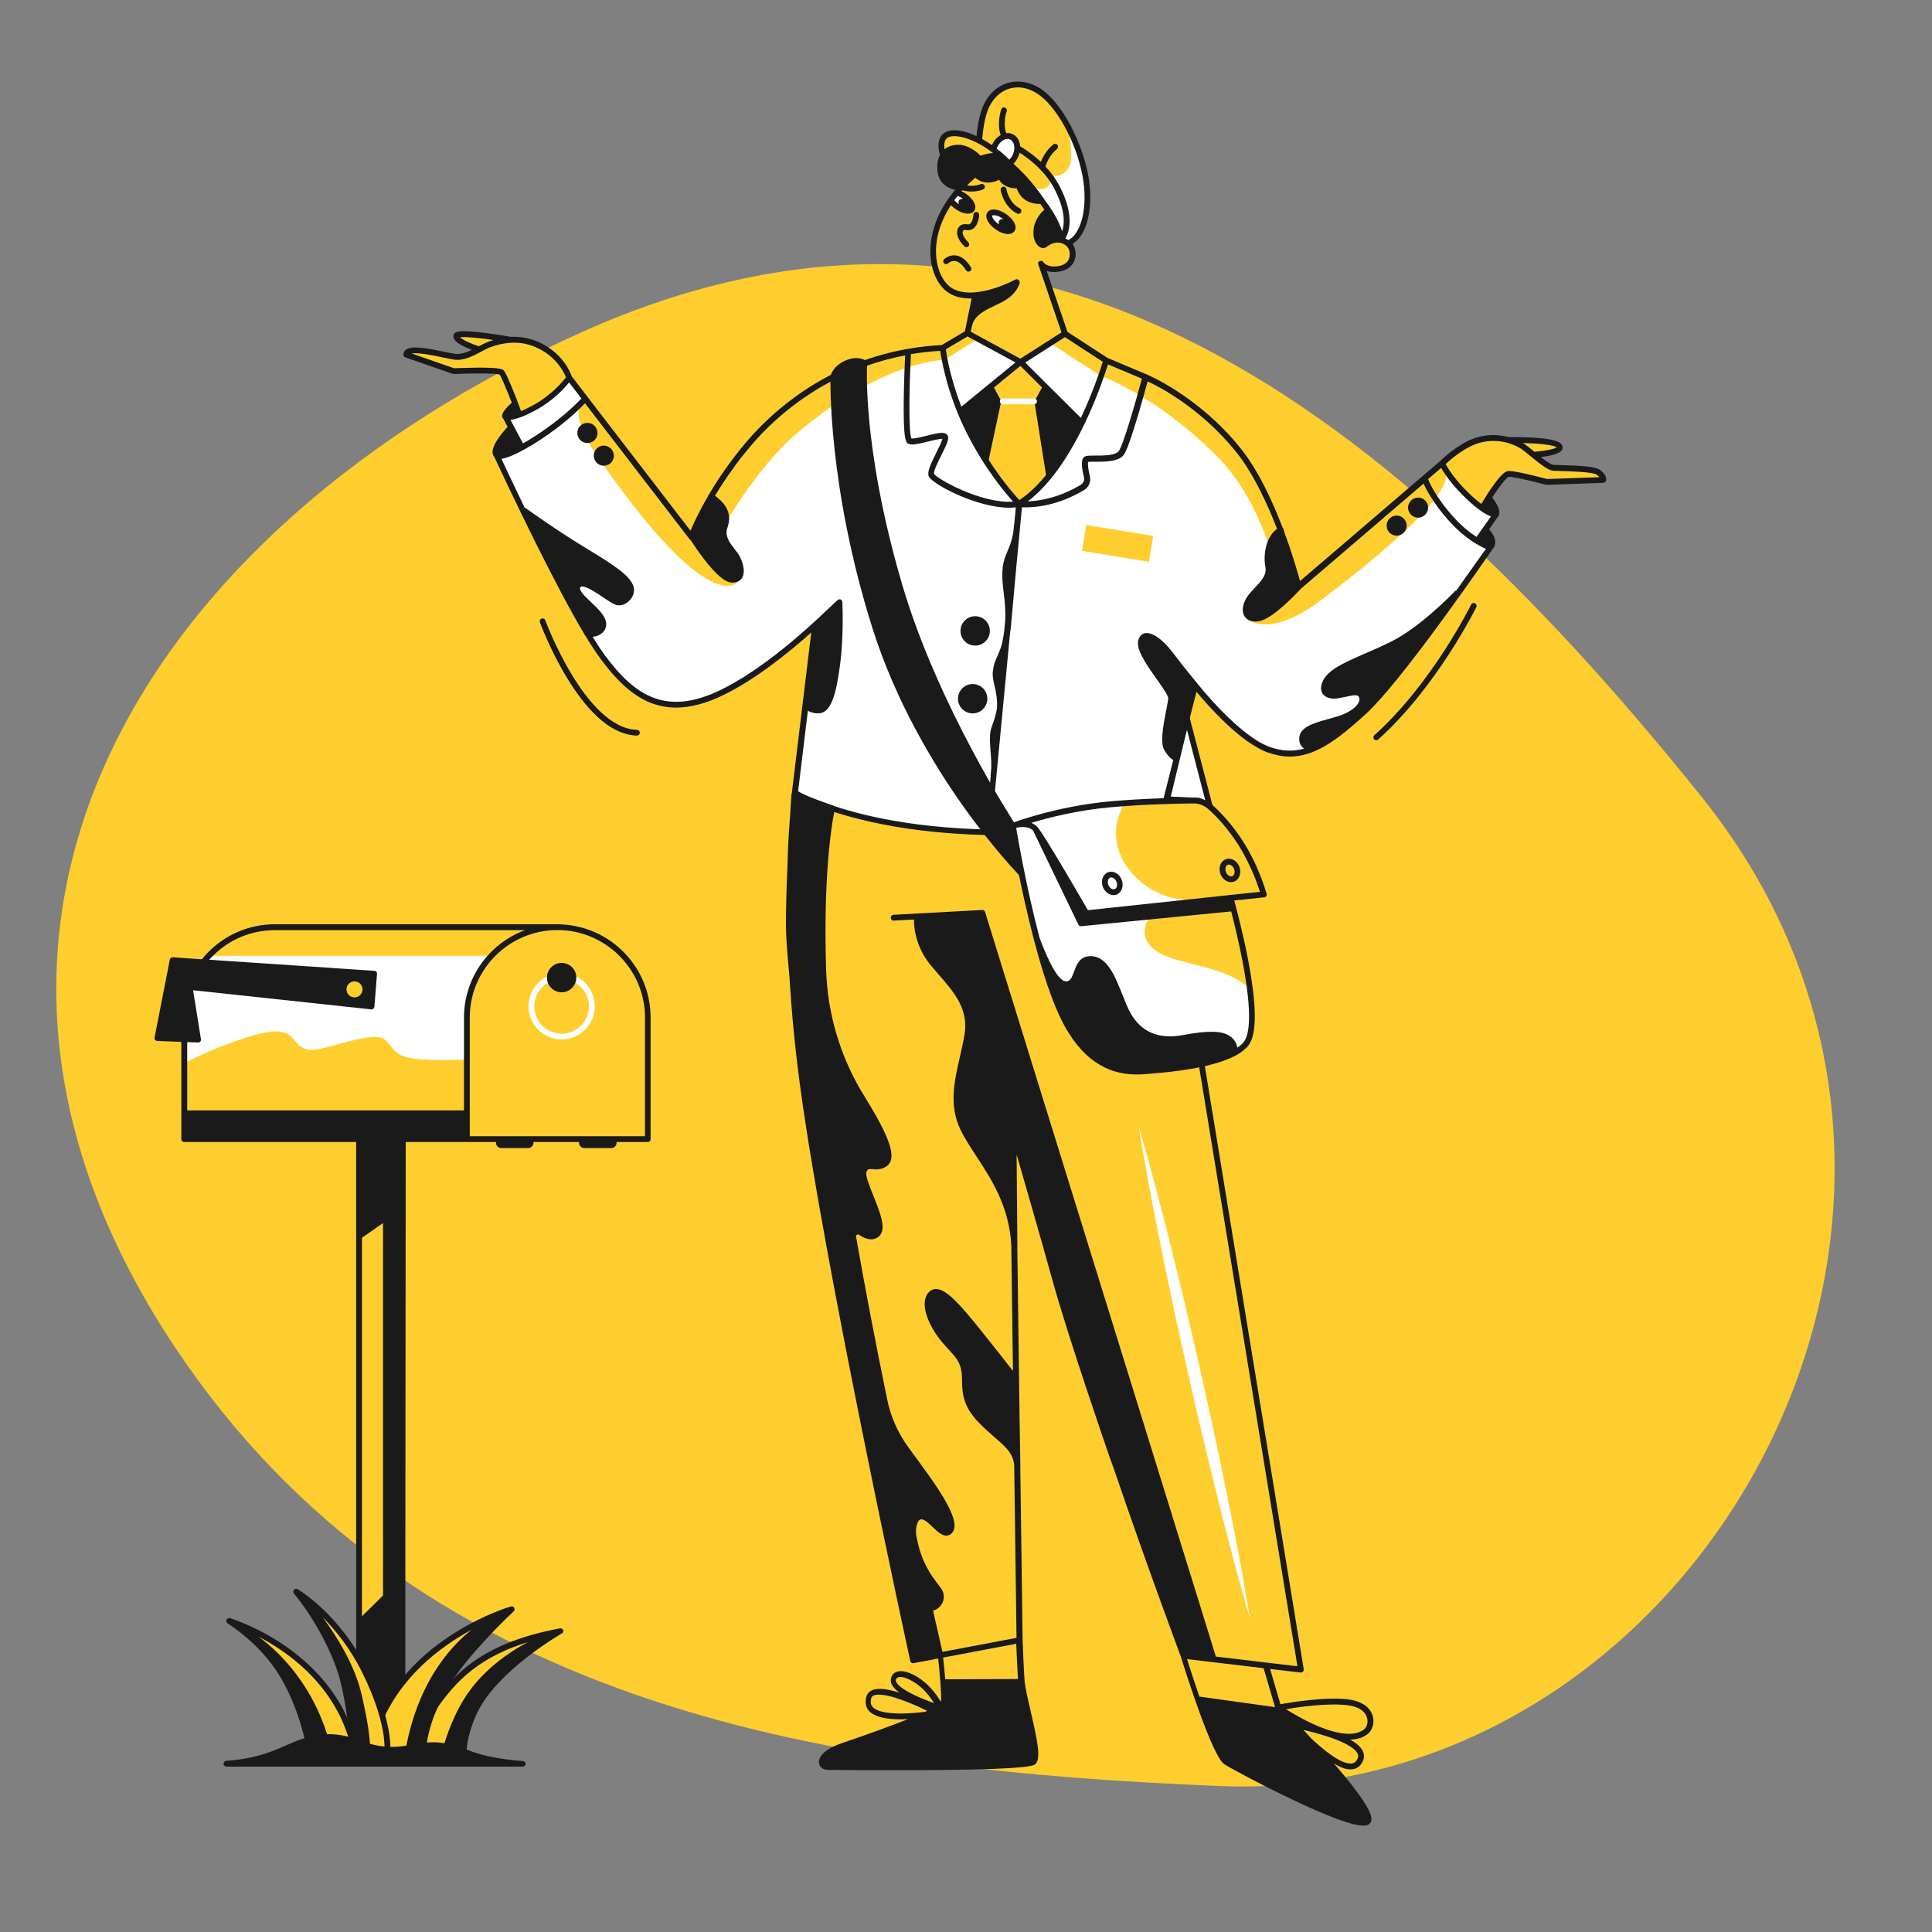 <?xml version="1.0" encoding="utf-8"?>
<!-- Generator: Adobe Illustrator 21.0.0, SVG Export Plug-In . SVG Version: 6.00 Build 0)  -->
<svg version="1.1" baseProfile="tiny" id="Layer_3" xmlns="http://www.w3.org/2000/svg" xmlns:xlink="http://www.w3.org/1999/xlink"
	 x="0px" y="0px" viewBox="0 0 2000 2000" xml:space="preserve">
<rect x="0" y="0" width="2000" height="2000" fill="#808080" stroke="none"/>
<g>
	<path fill="#FECE2F" d="M1263,1848.9c-395.5-16-817.6-75.9-1069.7-436.4c-313-447.6-42.8-866.5,410.1-1069.2s819.3,59,1158.5,482.1
		C2102.6,1250.4,1761.2,1869,1263,1848.9z"/>
</g>
<g>
	<path fill="#FECE2F" d="M1000.5,186.4c-2.7,1.6-34.2,33.6-34.2,64s6.4,52.3,25.1,54.4c18.7,2.1,18.7,2.1,18.7,2.1l-7.5,36.3
		l53.4,30.4l46.4-27.8l-24-70.5c0,0,13.3,4.8,21.3,1.6c8-3.2,12.3-15.5,7.5-23c-4.8-7.5-23-4.8-23-4.8l0.5-32l-28.3-31
		c0,0-35.8-15.5-37.9-14.9s-12.8,3.7-12.8,3.7L1000.5,186.4z"/>
</g>
<g>
	<path fill="#FECE2F" d="M587.9,390.2c0,0-10.1-26.2-27.8-32c-17.6-5.9-36.8-7.5-36.8-7.5s-45.9-10.1-48-4.3
		c-2.1,5.9,20.3,15.5,20.3,15.5s-13.3,7.5-17.6,6.9c-4.3-0.5-51.2-12.3-53.4-5.3c-2.1,6.9,45.4,20.8,45.4,20.8s47-2.1,49.1,0.5
		c2.1,2.7,16.5,43.8,18.1,43.8s23.5-9.1,31-15.5C575.6,406.8,587.9,390.2,587.9,390.2z"/>
</g>
<g>
	<path fill="#FECE2F" d="M1492,479.4c0,0,15.5,24.6,24.6,33.1s18.1,13.3,18.1,13.3s24-35.8,28.8-35.2c4.8,0.5,39.5,9.1,39.5,9.1
		l55-3.2c0,0-2.1-10.1-11.7-11.7c-9.6-1.6-39-1.6-39-1.6l-18.7-12.3c0,0,28.3-3.7,25.6-8.5c-2.7-4.8-31.5-5.9-45.4-6.4
		c0,0-26.2-6.4-34.7-2.1C1525.7,458,1492,479.4,1492,479.4z"/>
</g>
<g>
	<path fill="#1A1A1A" d="M659.4,761.5C659.4,761.5,659.3,761.5,659.4,761.5c-24.4-0.7-48.7-20.8-72.4-59.7
		c-17.4-28.5-28-57.3-28.1-57.6c-0.6-1.6,0.2-3.3,1.8-3.8c1.6-0.6,3.3,0.2,3.8,1.8c0.4,1.1,41.6,111.8,94.9,113.3
		c1.7,0,3,1.4,2.9,3.1C662.3,760.2,661,761.5,659.4,761.5z"/>
</g>
<g>
	<path fill="#1A1A1A" d="M1424.7,766.3c-0.8,0-1.6-0.3-2.2-1c-1.1-1.2-1-3.1,0.2-4.2c59.7-53.4,99.8-134.4,100.2-135.2
		c0.7-1.5,2.5-2.1,4-1.4c1.5,0.7,2.1,2.5,1.4,4c-0.4,0.8-41,82.8-101.6,137C1426.2,766.1,1425.4,766.3,1424.7,766.3z"/>
</g>
<g>
	<path fill="#FECE2F" d="M1051.7,87.1c11.7-0.7,34.5,9.3,46.6,30.2s27,57.3,27.4,81.5s-8.2,48.4-18.9,52.7L1094,244
		c0,0-0.4-24.6-33.4-59.8c-33.1-35.2-34.5-19.9-34.5-19.9l-19.6-1.4c0,0-32-1.8-31-3.2c1.1-1.4-6.4-21,9.6-21.7
		c16-0.7,29.2,7.8,29.2,7.8s-2.1-31.3,11.4-45.2C1039.2,86.7,1051.7,87.1,1051.7,87.1z"/>
</g>
<g>
	<path fill="#FFFFFF" d="M1036.1,143.4c3.3-1.7,7.2-2.9,10.7-1.7c3.7,1.3,6,5.3,6.5,9.2s-0.4,7.8-1.5,11.6c-0.6,2.2-1.3,4.5-3.2,5.8
		c-2.5,1.7-6,0.8-8.3-1.1C1032.6,160.8,1024.1,149.7,1036.1,143.4z"/>
</g>
<path fill="#FFFFFF" d="M990.5,199.3c2.5,0.6,5.2,1.9,7.9,3.8c6.4,4.4,9.8,10.5,7.7,13.5c-2.1,3-8.9,1.8-15.3-2.6
	c-2.8-1.9-5-4.2-6.4-6.3"/>
<path fill="#1A1A1A" d="M1000.1,200.7c-2.9-2-6-3.5-8.9-4.3c-1.6-0.4-3.2,0.5-3.7,2.1c-0.4,1.6,0.5,3.2,2.1,3.7
	c2.2,0.6,4.7,1.8,7,3.4c0.1,0.1,0.2,0.1,0.3,0.2c-1.8,0-3.3,0.5-4.1,1.6c-0.7,1.1-0.8,2.5-0.2,4.1c0,0-0.1,0-0.1-0.1
	c-2.4-1.7-4.4-3.6-5.7-5.6c-0.9-1.4-2.8-1.7-4.2-0.8c-1.4,0.9-1.7,2.8-0.8,4.2c1.7,2.6,4.2,5,7.2,7.1c4.6,3.2,9.2,4.9,12.9,4.9
	c2.9,0,5.2-1,6.6-2.9C1011.7,213.8,1008.2,206.4,1000.1,200.7z"/>
<g>
	<path fill="#FFFFFF" d="M1107.9,130.8c8,18,14.5,33.6,17.5,53c3,19.5,1.5,40.1-7.6,57.6c-1.4,2.7-3,5.3-5.4,7.1
		c-2.4,1.8-5.8,2.5-8.5,1.1c-1.8-1-3-2.8-4.2-4.5c-10.6-16.2-21.2-32.5-27.8-50.6c3.8,2.2,9,1.8,12.4-1c3.4-2.8,4.8-7.8,3.4-12
		c15.8,3.2,20.7-10.7,21-15c0.9-16.4-1.6-27.9-5.2-42.3L1107.9,130.8z"/>
</g>
<g>
	<path fill="#FFFFFF" d="M1146.3,374.6c0,0,62.6,20.3,103.9,57.6c41.3,37.4,82.2,115.3,92.2,170.4l3.2,3.6l147-126.3
		c0,0,4.6,13.2,24.9,32.7c8.4,8.1,30.2,21.7,30.2,21.7s-9.4,14.3-16.4,23.8c-4.1,5.6,10.3,7.1,10.3,7.1l-59.1,86.5
		c0,0-63,80.8-79,93.6c-16,12.8-58.4,45.9-93.6,29.2c-35.2-16.7-74-66.2-74-66.2l-28.6,124.5l-5.6,14.8l40.5,252l104.3,628.7
		l-37.7-5l-84.4-9.5l-73.6-206.1c0,0-42.7-123.1-59.8-185c-17.1-61.9-45.5-159.4-45.5-159.4l3.6,142.3l5.7,392.2l-82.5,14.1
		l-27.8,5.7L901.2,1510l-54.8-283.9c0,0-30.6-213.5-30.6-268.3s6.4-137.3,6.4-137.3l22.1-172.2c0,0-88.2,77.6-133.1,79.7
		c-44.8,2.1-65.5-9.3-116.7-93.9c-51.2-84.7-79-162.3-79-162.3s12-2.1,26-8.8L526,432.4l37.4-16.5l25.4-24.6l128.9,165.1
		c0,0,17.1-49.1,69-109.6s133.1-84.7,189.3-85.4l26.3-16.4l53.4,29.2l47-27.8L1146.3,374.6z"/>
</g>
<g>
	<path fill="#1A1A1A" d="M1056.5,374.8L994,425.8c0,0,16.5,41.6,27.2,53.9c10.7,12.3,33.6,41.8,33.6,41.8s23.5-16.7,38.4-39.1
		c14.9-22.4,26-45.2,26-45.2L1056.5,374.8z"/>
</g>
<g>
	<path fill="#FECE2F" d="M1201.9,847.7c0,0-19.1,2-58.7,7.2c-208,27-321-34.4-321-34.4s-6.4,82.6-6.4,137.3
		c0,54.8,30.6,268.3,30.6,268.3l54.8,283.9l43.4,207.8l27.8-5.7l82.5-14.1l-5.7-392.2l-3.6-142.3c0,0,28.5,97.5,45.5,159.4
		c17.1,61.9,59.8,185,59.8,185l73.6,206.1l84.4,9.5l37.7,5l-104.3-628.7L1201.9,847.7z"/>
</g>
<g>
	<path fill="#FFFFFF" d="M1178.7,1165.6c12.2,41.9,23.2,84.1,33.8,126.4c10.5,42.3,20.6,84.7,30.2,127.3
		c9.6,42.5,18.8,85.1,27.5,127.9c8.6,42.7,16.9,85.6,23.8,128.7c-12.2-41.9-23.2-84.1-33.8-126.4c-10.5-42.3-20.6-84.7-30.2-127.3
		c-9.6-42.5-18.8-85.1-27.5-127.9C1193.9,1251.5,1185.7,1208.7,1178.7,1165.6z"/>
</g>
<g>
	<path fill="#FECE2F" d="M605.8,412.7c0,0-21.5,10.2,11.8,58.5c120.2,174.5,146.9,130.2,146.9,130.2L605.8,412.7z"/>
</g>
<g>
	<path fill="#FECE2F" d="M1290.8,640.4c0,0,21.9,22.4,77.4-19.6c168.9-127.9,123.1-136.1,123.1-136.1L1290.8,640.4z"/>
</g>
<g>
	<path fill="#FECE2F" d="M1145.1,373.2l-5.9,15.8c0,0,55.9,19.4,118.5,81.1c59.7,58.9,69.7,153.2,69.7,153.2l16.7-16.4
		c0,0-26-97.5-63-142C1244.2,420.5,1182.6,383.5,1145.1,373.2z"/>
</g>
<g>
	<polygon fill="#FECE2F" points="1089.1,356.4 1139.2,389 1146.3,374.6 1102.4,345.9 	"/>
</g>
<g>
	<polygon fill="#FECE2F" points="977.7,372.5 1011.7,351.1 1002.6,343.3 975.9,360 	"/>
</g>
<g>
	<path fill="#FECE2F" d="M733.9,572.1c0,0,40.2-80.5,91.8-124.2c88.6-75.1,151.9-75.4,151.9-75.4l-1.8-11c0,0-89.4,0.5-150.9,50.5
		c-19.2,15.7-96.1,91.8-108.9,142.3L733.9,572.1z"/>
</g>
<polygon fill="#FECE2F" points="1070.8,415.6 1081.3,396.4 1056.7,370.6 1026.6,396.8 1036.5,415.2 1021.8,483.9 1054.5,526 
	1084,498.9 "/>
<g>
	<polygon fill="#FFFFFF" points="1228.5,742.9 1252.5,835 1241.3,829 1208.2,827.4 	"/>
	<path fill="#1A1A1A" d="M1252.5,838c-0.5,0-1-0.1-1.4-0.4l-10.6-5.7l-32.5-1.6c-0.9,0-1.7-0.5-2.3-1.2c-0.5-0.7-0.7-1.6-0.5-2.5
		l20.3-84.5c0.3-1.3,1.5-2.3,2.9-2.3c1.4,0,2.6,0.9,2.9,2.2l24,92.2c0.3,1.2-0.1,2.4-1.1,3.1C1253.8,837.8,1253.2,838,1252.5,838z
		 M1212,824.6l29.5,1.4c0.4,0,0.9,0.1,1.3,0.4l5.1,2.8l-19.2-73.9L1212,824.6z"/>
</g>
<line fill="#1A1A1A" x1="523.3" y1="431.5" x2="540.4" y2="463.5"/>
<g>
	<path fill="#1A1A1A" d="M1548.6,535.5c-0.6,0-1.3-0.2-1.8-0.6c-1.3-1-1.5-2.8-0.6-4.1c0.4-1.9-3.4-8.5-5.2-10.4
		c-1-0.7-1.5-2.1-1.1-3.4c0.5-1.6,2.2-2.4,3.8-1.9c2.5,0.8,6.9,8.6,7.9,12.1c0.9,3,0.7,5.4-0.6,7.1
		C1550.4,535.1,1549.5,535.5,1548.6,535.5z M1541.8,520.8C1541.8,520.8,1541.8,520.8,1541.8,520.8
		C1541.8,520.8,1541.8,520.8,1541.8,520.8z M1541.8,520.8C1541.8,520.8,1541.8,520.8,1541.8,520.8
		C1541.8,520.8,1541.8,520.8,1541.8,520.8z"/>
</g>
<path fill="#1A1A1A" d="M1060.5,903.7l-9.1-49.3c-0.1-0.4-0.2-0.8-0.4-1.1c-0.8-1.2-80.3-122.9-117.1-248.3
	c-22-74.8-30.6-133.1-34-168.8c-3.7-38.7-2.2-59.9-2.2-60.2c0.1-1-0.4-2-1.2-2.6c-0.3-0.2-8.5-6-21.7,0c-13,5.9-15,15.6-15.1,16.1
	c0,0.1,0,0.3,0,0.5c0,1.1-3.2,112.4,43.4,260.1c24.4,77.3,64.5,142.9,93.8,184.2c31.8,44.8,58.2,71.8,58.5,72.1
	c0.6,0.6,1.4,0.9,2.1,0.9c0.5,0,0.9-0.1,1.4-0.3C1060.1,906.3,1060.8,905,1060.5,903.7z"/>
<path fill="#1A1A1A" d="M1398,1831.7c0.9,0,1.7-0.1,2.6-0.2c3.3-0.6,7.8-2.6,10.5-9c1.3-3.2,1.2-6.4-0.2-9.6
	c-1.9-4.2-6.4-8.3-13.4-12.1c6.8-0.1,13-1.7,18-5.5c5.1-3.8,7.5-11.4,5.7-18.4c-3.5-13.4-18.5-16.8-24.8-17.6
	c-23.4-3.1-60.5,3-70.9,4.9l-10.7-36.5l31.4,3.7c0.1,0,0.2,0,0.4,0c0.8,0,1.6-0.3,2.2-0.9c0.7-0.7,0.9-1.6,0.8-2.6l-144.4-880.7
	c-0.3-1.6-1.8-2.7-3.4-2.5c-1.6,0.3-2.7,1.8-2.5,3.4l143.8,876.8l-84.4-10l-239-770.9c0-0.1-0.1-0.2-0.1-0.3c0-0.1,0-0.1-0.1-0.2
	c-0.1-0.1-0.1-0.2-0.2-0.3c-0.1-0.2-0.3-0.4-0.4-0.5c0,0,0,0,0,0c-0.1-0.1-0.2-0.2-0.4-0.3c0,0,0,0,0,0c-0.1-0.1-0.3-0.2-0.4-0.2
	c0,0,0,0,0,0c-0.1-0.1-0.3-0.1-0.4-0.1c0,0-0.1,0-0.1,0c-0.1,0-0.3-0.1-0.4-0.1c-0.1,0-0.2,0-0.3,0c-0.1,0-0.1,0-0.2,0l-91.8,5
	c-1.7,0.1-2.9,1.5-2.8,3.2c0.1,1.6,1.4,2.8,3,2.8c0.1,0,0.1,0,0.2,0l20.8-1.1c-0.1,5.6,0.8,27.3,17.3,47.2c2.6,3.2,5.4,6.4,8.1,9.5
	c16.1,18.4,31.3,35.9,27,62.3c-1.3,7.7-3.1,15.5-4.8,23.1c-5.7,24.5-11.5,49.9,0.3,74.8c4.3,9.1,10.4,18.4,16.7,28.1
	c15.9,24.3,33.9,51.9,36.2,92l1.7,130.3c-6.8-8.8-19.5-24.9-34-43c-21.9-27.3-34.9-41.2-45.1-41.8c-2.9-0.2-5.5,0.9-7.6,2.9
	c-12.1,12.1,1.6,38.3,13.2,51.9c2.7,3.2,5.1,5.9,7.3,8.2c7.3,8,11.3,12.5,12.9,22.3c0.5,3,0.5,6.2,0.6,9.7
	c0.2,11.6,0.5,26,17.3,43.2c6,6.2,11.7,11.1,16.6,15.4c11.6,10.1,18.9,16.5,20.1,28.7l2.4,178.8l-76.7,14.5
	c-1.2-5.3-3.2-14.1-5.9-26c-1.2-5-2.4-10.6-3.8-16.7c1.9-0.5,3.7-1.4,5.3-2.6c3.1-2.4,5.2-5.9,5.7-9.8c0.5-3.9-0.5-7.8-2.9-11
	l-5.6-7.4c-8.8-11.5-15-24.9-18.2-39l-1.3-6.1c-1-4.4-0.9-8.9,0.3-13c1.1-3.8,2.3-4.8,2.8-5.1c3.3-1.9,7.7,1.9,13.6,7.6
	c5.7,5.5,12.8,12.3,19.2,6.7c8.3-7.2,1.3-25.6-22.7-59.4c-5.1-7.2-12.4-17.3-21.7-29.9c-10.9-14.9-18.3-31.5-22-49.6
	c-12.7-61.9-23.5-118.6-32.2-168.5c-0.2-1.2,0.5-1.8,0.9-2c0.3-0.2,1.2-0.6,2.2,0c10.6,7.4,17.3,4.8,21,1.3
	c7.7-7.2,0.6-24.7-6.2-41.7c-3.7-9.3-8.4-20.8-7.2-24.3c1.2-3.5,2.3-3.5,6.5-3.1c3.8,0.3,9,0.7,14.5-3.2
	c10.5-7.5,4.6-27.3-20.5-68.1c-2.1-3.4-4.1-6.8-6.1-10.1c-22.2-37.7-34.7-80.9-36.1-124.9c-3.6-112.9,8.9-166,9.1-166.6
	c0.4-1.5-0.5-3-1.9-3.5l-36-13c0.2-1.6-0.9-3.1-2.5-3.4c-1.6-0.3-3.2,0.9-3.4,2.5c0,0,0,0.1,0,0.2c-0.7,0.5-1.1,1.3-1.2,2.1
	c0,0.3-0.7,9.5-1.5,23.7c-1.1,12.9-2.2,30.5-2.7,52.2c-0.9,20.1-1.5,41.2-1.5,59.4c0,11.6,1.4,30.5,3.6,53
	c2.1,34.8,5.6,73.6,11.4,116c25.3,186.9,112.8,588.6,113.7,592.7c0.3,1.4,1.5,2.4,2.9,2.4c0.2,0,0.4,0,0.6-0.1l25.4-4.8
	c1.6,14.6,3.6,37.4,2.9,45.1c-3-5.2-8.5-13.4-16.6-20.3c-10.2-8.6-21.2-13.1-28.1-11.4c-3.2,0.8-5.5,2.8-6.7,5.9
	c-0.9,2.4-0.8,5,0.4,7.5c1.4,2.9,4.3,5.8,8.1,8.6c-13.2-4.2-22.5-5.1-28.2-2.7c-3.1,1.3-5.2,3.6-6.1,6.7c-2.1,7.4,0.3,12.2,2.8,14.9
	c5.3,5.8,16.5,8.7,33.2,8.7c2.2,0,4.6-0.1,7-0.2c-16.5,6.5-39,14.8-68.1,24.7c-24.1,8.2-24.4,18.1-24,20.9c0.7,4.2,4.4,6.9,9.6,6.9
	l2.4,0c26.4,0.3,49,0.3,67.7,0.3c18.8,0,33.7-0.1,44.8-0.2c94.6-0.9,98.1-4.6,99.9-6.5c5.5-5.9,1.7-24.3-5.2-54
	c-2.8-12.2-5.5-23.7-6.3-31.1c-0.7-7-2.1-42-2.1-42.9l-2.4-178.5c0.1-0.3,0.1-0.6,0.1-0.9l-0.8-47.2l-2.4-180c0-0.2,0.1-0.4,0.1-0.7
	l-0.8-95.4c9.8,33.9,25.6,88.8,36.6,128.5c16.9,61.3,59.4,184,59.8,185.2l4.5,12.5c37.4,109.3,68,190.4,69.1,193.6
	c5.4,17.4,32.6,103.4,45,111.4c6.1,4,38,21.2,69.6,36.2c38.1,18.2,63,27.4,74.3,27.4c1.3,0,2.3-0.1,3.2-0.3c2.6-0.6,3.8-2.1,4.4-3.1
	c2.8-5.1,0.3-16.4-38.1-61.1C1387.2,1829.6,1393.1,1831.7,1398,1831.7z M957.5,1772.1c-4.8,0.6-10.6,1.2-16.6,1.5
	c-19.4,1-32.7-1.3-37.5-6.5c-2.1-2.3-2.6-5.3-1.5-9.2c0.4-1.4,1.2-2.2,2.6-2.8c1.1-0.4,2.7-0.8,5.3-0.8c5.5,0,15.2,1.8,32.1,8.7
	c6.8,2.7,13.1,5.7,18,8.1C959.2,1771.4,958.4,1771.8,957.5,1772.1z M952.6,1757.5c-18.8-8.1-23.6-13.7-24.9-16.3
	c-0.6-1.3-0.5-2.2-0.2-2.7c0.5-1.2,1.3-1.9,2.6-2.3c0.6-0.1,1.2-0.2,1.9-0.2c5.2,0,13.4,4,20.9,10.3c6.4,5.4,11.1,12,14,16.7
	C963,1761.7,957.9,1759.7,952.6,1757.5z M978.5,1738.4c-0.8-9.5-1.7-18.7-2.2-22.5l75.7-14.3c0.3,8,1.2,27.5,1.8,36.5L978.5,1738.4z
	 M1241.6,1756.3c-3.9-11.3-8.2-24.2-12.8-38.8l79.3,9.4l11.8,40.3L1241.6,1756.3z M1331.2,1769.3c14-2.3,44.6-6.6,64.2-4
	c14.8,2,18.8,9.1,19.8,13.2c1.4,5.2-0.7,10-3.4,12c-12.4,9.2-35.1,2.1-52-5.6C1348.1,1779.6,1337.5,1773.3,1331.2,1769.3z
	 M1349.2,1790.8c5.9,1.3,14.5,3.4,25.8,7.1c22.9,7.5,28.9,14.2,30.4,17.5c0.8,1.7,0.8,3.2,0.1,4.8c-1.3,3.2-3.2,4.9-5.9,5.3
	c-0.6,0.1-1.1,0.1-1.7,0.1c-10.3,0-27.2-13.5-40.4-25.9C1354.6,1796.7,1351.8,1793.6,1349.2,1790.8z"/>
<g>
	<circle fill="#1A1A1A" cx="1006.9" cy="723.3" r="12.2"/>
	<path fill="#1A1A1A" d="M1006.9,738.5c-8.4,0-15.2-6.8-15.2-15.2s6.8-15.2,15.2-15.2s15.2,6.8,15.2,15.2S1015.2,738.5,1006.9,738.5
		z M1006.9,714.1c-5.1,0-9.2,4.1-9.2,9.2s4.1,9.2,9.2,9.2s9.2-4.1,9.2-9.2S1011.9,714.1,1006.9,714.1z"/>
</g>
<g>
	<circle fill="#1A1A1A" cx="1009.5" cy="653.1" r="12.2"/>
	<path fill="#1A1A1A" d="M1009.5,668.3c-8.4,0-15.2-6.8-15.2-15.2s6.8-15.2,15.2-15.2s15.2,6.8,15.2,15.2S1017.9,668.3,1009.5,668.3
		z M1009.5,643.9c-5.1,0-9.2,4.1-9.2,9.2s4.1,9.2,9.2,9.2s9.2-4.1,9.2-9.2S1014.6,643.9,1009.5,643.9z"/>
</g>
<g>
	<path fill="#1A1A1A" d="M1445.8,533.7c-5.7,0-10.4,4.7-10.4,10.4c0,5.7,4.7,10.4,10.4,10.4c5.7,0,10.4-4.7,10.4-10.4
		C1456.2,538.4,1451.5,533.7,1445.8,533.7z"/>
	<path fill="#1A1A1A" d="M1468,515.1c-5.7,0-10.4,4.7-10.4,10.4s4.7,10.4,10.4,10.4s10.4-4.7,10.4-10.4S1473.7,515.1,1468,515.1z"/>
</g>
<g>
	
		<rect x="1122.3" y="548.6" transform="matrix(0.987 0.16 -0.16 0.987 104.545 -177.506)" fill="#FECE2F" width="70.2" height="27.1"/>
</g>
<path fill="#1A1A1A" d="M625.8,461.3c-5.7-0.4-10.7,3.9-11.1,9.6c-0.2,2.8,0.7,5.5,2.5,7.6c1.8,2.1,4.3,3.4,7.1,3.6
	c0.3,0,0.5,0,0.8,0c2.5,0,4.9-0.9,6.8-2.5c2.1-1.8,3.4-4.3,3.6-7.1C635.9,466.8,631.5,461.8,625.8,461.3z"/>
<path fill="#1A1A1A" d="M608.8,437.8c-5.8-0.4-10.7,3.9-11.1,9.6c-0.2,2.8,0.7,5.5,2.5,7.6c1.8,2.1,4.3,3.4,7.1,3.6
	c0.3,0,0.5,0,0.8,0c2.5,0,4.9-0.9,6.8-2.5c2.1-1.8,3.4-4.3,3.6-7.1C618.8,443.2,614.5,438.2,608.8,437.8z"/>
<g>
	<path fill="#1A1A1A" d="M1000.5,255.9c-0.8,0-1.5-0.3-2.1-0.8c-8.1-7.9-8.7-14.9-6.6-18.9c1.8-3.3,5.4-4.8,9.3-4
		c1.7,0.4,2.6-0.1,3.1-0.5c2.6-2,3.4-7.7,3.5-9.5c0.1-1.7,1.5-2.9,3.1-2.8c1.7,0.1,2.9,1.5,2.8,3.1c0,1-0.6,10-5.9,14
		c-2.3,1.7-5.1,2.3-8.1,1.6c-0.7-0.2-2.1-0.3-2.7,0.9c-1.1,2,0.1,6.6,5.5,11.8c1.2,1.2,1.2,3.1,0.1,4.2
		C1002,255.6,1001.2,255.9,1000.5,255.9z"/>
</g>
<ellipse transform="matrix(0.574 -0.819 0.819 0.574 253.874 946.773)" fill="#FFFFFF" cx="1036.2" cy="229.6" rx="6.6" ry="14"/>
<path fill="#1A1A1A" d="M1049.6,229.9c-1.7-2.9-4.5-5.8-7.9-8.2s-7.1-4-10.5-4.6c-5.5-1-8,1.3-9,2.7c-1,1.4-2.2,4.5,0.5,9.4
	c1.7,2.9,4.5,5.8,7.9,8.2c4.6,3.2,9.2,4.9,12.9,4.9c2.9,0,5.2-1,6.6-2.9C1051.2,237.9,1052.4,234.8,1049.6,229.9z M1028,226.2
	c-1-1.7-1-2.8-0.8-3c0.1-0.1,0.6-0.4,1.6-0.4c0.4,0,0.9,0,1.5,0.1c2.4,0.4,5.4,1.7,8,3.6c0.1,0.1,0.2,0.1,0.3,0.2
	c-1.8,0-3.3,0.5-4.1,1.6c-0.7,1.1-0.8,2.5-0.2,4.1c0,0-0.1,0-0.1-0.1C1031.5,230.6,1029.2,228.3,1028,226.2z"/>
<g>
	<path fill="#1A1A1A" d="M1054.4,221.4c-0.5,0-0.9-0.1-1.4-0.3c-14.3-7.3-17-23.7-17.1-24.4c-0.3-1.6,0.9-3.2,2.5-3.4
		c1.6-0.3,3.2,0.9,3.4,2.5c0,0.2,2.4,14.1,13.9,19.9c1.5,0.8,2.1,2.6,1.3,4C1056.5,220.8,1055.4,221.4,1054.4,221.4z"/>
</g>
<g>
	<path fill="#1A1A1A" d="M1005.7,198.3c-3.3,0-7.1-0.5-11.1-1.9c-1.6-0.5-2.4-2.3-1.8-3.8c0.5-1.6,2.3-2.4,3.8-1.8
		c10.2,3.6,18.5-0.1,18.6-0.2c1.5-0.7,3.3,0,4,1.5c0.7,1.5,0,3.3-1.5,4C1017.4,196.2,1012.7,198.3,1005.7,198.3z"/>
</g>
<g>
	<path fill="#1A1A1A" d="M1002.6,281.2c-1,0-2-0.5-2.6-1.4c-3.6-5.8-7.5-9.1-11.3-9.6c-4.1-0.5-7.2,2.3-7.2,2.4
		c-1.2,1.2-3.1,1.1-4.2,0c-1.2-1.2-1.1-3.1,0-4.2c0.2-0.2,5.1-4.9,12.1-4c5.8,0.7,11.1,4.9,15.7,12.3c0.9,1.4,0.4,3.3-1,4.1
		C1003.7,281,1003.1,281.2,1002.6,281.2z"/>
</g>
<path fill="#1A1A1A" d="M1126.5,181.2c-6.1-32.6-26.5-75.1-50.1-89.9c-10.7-6.7-22.4-8.6-33-5.5c-10.8,3.2-19.6,11.1-25,22.4
	c-5,10.5-6.8,25.5-7.5,32.7c-12.7-5.9-24.4-7.8-31.8-4.2c-10.1,4.9-7.7,18-6.1,23.7c-1.9,3.7-3.3,9.1-2.5,16.7
	c1.4,13,11,18,18.4,19.4c-7.6,8.9-13.6,18.4-18,28.3c-6.5,14.7-9,29.9-7.3,44c2.1,17.1,10.2,30.7,21.7,36.2c6,2.9,12.6,4,19.4,4
	c0.4,0,0.7,0,1.1,0l-7.2,35.4c-0.3,1.6,0.7,3.2,2.3,3.5c0.2,0,0.4,0.1,0.6,0.1c1.4,0,2.6-1,2.9-2.4l1.1-5.5c0.1-0.2,0.1-0.4,0.2-0.5
	l1.1-4.4c3.4-9.5,13.1-14.1,23.3-19c5.1-2.4,9.9-4.7,13.9-7.7c9.6-7,11.5-15.3,11.6-15.7c0-0.1,0-0.2,0-0.3c0,0,0-0.1,0-0.1
	c0-0.2,0-0.3,0-0.5c0,0,0-0.1,0-0.1c0-0.1,0-0.3-0.1-0.4c0-0.1,0-0.1-0.1-0.2c0-0.1-0.1-0.3-0.2-0.4c0,0,0,0,0-0.1c0,0,0,0,0,0
	c-0.1-0.2-0.2-0.3-0.3-0.4c0,0-0.1-0.1-0.1-0.1c-0.1-0.1-0.2-0.2-0.3-0.3c0,0-0.1-0.1-0.1-0.1c0,0,0,0-0.1-0.1
	c-0.1-0.1-0.2-0.1-0.3-0.2c0,0-0.1,0-0.1-0.1c-0.2-0.1-0.3-0.1-0.5-0.2c0,0-0.1,0-0.1,0c-0.1,0-0.3-0.1-0.4-0.1c-0.1,0-0.1,0-0.2,0
	c-0.1,0-0.3,0-0.4,0c0,0-0.1,0-0.1,0c-0.2,0-0.3,0.1-0.5,0.1c0,0-0.1,0-0.1,0c-0.1,0-0.3,0.1-0.4,0.2c0,0-0.1,0-0.1,0
	c-0.4,0.2-39.5,21.5-63.4,10.1c-9.5-4.5-16.5-16.6-18.3-31.5c-3.4-28.3,11.6-59.5,40.3-84c8.2,7.4,18.3,5.3,24.6,2.1
	c4,7.1,12.4,9,18.2,8.9c4.4,12.8,15.4,16.1,23,16.1c0.5,0,0.9,0,1.4-0.1c1.3,1.8,2.8,3.8,4.3,6c-2.6,2.2-10.3,9.6-11.3,21.2
	c-0.9,10.3,3.3,16,7.1,17.9c1,0.5,2,0.7,3,0.7c1.3,0,2.5-0.4,3.4-1.2c0,0,0.1,0,0.1-0.1c4.8-3.7,9.7-5.1,14.3-4.1
	c4.1,0.9,7.1,3.6,8.2,5.8c1.5,2.9,2.1,7.6,0.2,11.5c-1.6,3.4-4.9,5.6-9.6,6.6c-11.9,2.4-16.1-3.4-16.4-3.8c0-0.1-0.1-0.1-0.1-0.2
	c-0.1-0.1-0.1-0.2-0.2-0.3c-0.1-0.1-0.1-0.1-0.2-0.2c-0.1-0.1-0.1-0.1-0.2-0.2c-0.1-0.1-0.2-0.1-0.3-0.2c-0.1,0-0.2-0.1-0.2-0.1
	c-0.1,0-0.2-0.1-0.3-0.1c-0.1,0-0.2-0.1-0.3-0.1c-0.1,0-0.2,0-0.3,0c-0.1,0-0.2,0-0.3,0c-0.1,0-0.2,0-0.3,0c-0.1,0-0.2,0-0.3,0
	c-0.1,0-0.2,0-0.3,0.1c-0.1,0-0.1,0-0.2,0c0,0,0,0,0,0c-0.1,0-0.2,0.1-0.3,0.1c-0.1,0-0.2,0.1-0.3,0.1c0,0,0,0,0,0
	c-0.1,0-0.1,0.1-0.2,0.1c-0.1,0.1-0.2,0.1-0.3,0.2c-0.1,0.1-0.1,0.1-0.2,0.2c-0.1,0.1-0.1,0.1-0.2,0.2c-0.1,0.1-0.1,0.2-0.2,0.3
	c0,0.1-0.1,0.2-0.1,0.2c0,0.1-0.1,0.2-0.1,0.3c0,0.1-0.1,0.2-0.1,0.3c0,0.1,0,0.2,0,0.3c0,0.1,0,0.2,0,0.3c0,0.1,0,0.2,0,0.3
	c0,0.1,0,0.2,0,0.3c0,0.1,0,0.2,0.1,0.3c0,0.1,0,0.1,0.1,0.2l24.6,72.1c0.4,1.2,1.6,2,2.8,2c0.3,0,0.6-0.1,1-0.2
	c1.6-0.5,2.4-2.2,1.9-3.8l-21.7-63.6c2.1,0.7,4.6,1.2,7.7,1.2c2,0,4.2-0.2,6.7-0.7c8.3-1.7,12.1-6.3,13.8-9.9
	c3-6.2,1.7-12.9-0.3-16.9c-0.3-0.6-0.7-1.2-1.1-1.8C1125.5,244,1132.5,213.6,1126.5,181.2z M1015.1,161.2c-3.4-3.4-12-11-22.4-11.3
	c-5.8-0.2-11,1.4-14.9,4.6c-0.7-4.6-0.5-10.2,3.9-12.4c7.3-3.6,25.6,1,44.1,14.6c0.4,0.6,0.9,1,1.6,1.2c0.2,0.2,0.5,0.4,0.7,0.5
	C1023.1,158.6,1017.9,160.2,1015.1,161.2z M1044.8,165.3c-4.1-4.2-8.5-8.1-13-11.5c0.1-0.4,0.3-0.8,0.4-1.1c1.4-3.3,3.7-6.1,6.4-7.6
	c2.4-1.4,4.9-1.7,6.9-0.8c2,0.9,3.5,2.8,4.2,5.6c0.7,3,0.3,6.6-1.1,9.9C1047.8,161.8,1046.4,163.7,1044.8,165.3z M1049.1,169.5
	c2.1-2.1,3.8-4.6,5.1-7.5c0.5-1.3,1-2.6,1.3-3.9c7.2,4.5,25.7,17.3,36.2,37.8c11.5,22.3,10.3,36.3,7.8,43.5
	c-3.7-12.1-12.2-24.7-18.1-32.5c-0.1-0.3-0.2-0.5-0.4-0.8c-0.3-0.5-8.1-11.3-13.2-17.3C1063,182.9,1055.8,175.5,1049.1,169.5z
	 M1105.8,248.5c-0.9-0.6-1.9-1.2-3-1.6c3.9-6.5,9.9-23.4-5.7-53.7c-4.2-8.1-9.4-15.1-14.8-20.8c3.1-11.3,11.7-18,11.8-18.1
	c1.3-1,1.6-2.9,0.6-4.2c-1-1.3-2.9-1.6-4.2-0.6c-0.4,0.3-8.8,6.7-13,18.1c-9.6-9.1-18.6-14.5-21.4-16.1c-0.1-1.1-0.2-2.1-0.5-3.1
	c-1.1-4.6-3.8-8-7.6-9.7c-2-0.9-4.2-1.1-6.4-0.9c-3.7-10.5,0.5-22.4,0.5-22.6c0.6-1.6-0.3-3.3-1.8-3.8c-1.6-0.6-3.3,0.2-3.8,1.8
	c-0.2,0.6-4.9,14.1-0.6,26.6c-0.1,0-0.1,0.1-0.2,0.1c-3.8,2.2-6.9,5.8-8.8,10.3c-3.4-2.3-6.8-4.4-10.1-6.3c0.4-5,1.9-22.1,7.1-33
	c4.6-9.7,12.2-16.6,21.2-19.2c9.1-2.7,18.8-1,28.2,4.9c19.9,12.4,40.8,50.1,47.4,85.9c2.9,15.8,2.7,31.6-0.6,44.4
	C1117,238,1111.9,245.9,1105.8,248.5z"/>
<path fill="#FFFFFF" d="M1070.5,412.5h-32.4c-1.7,0-3,1.3-3,3s1.3,3,3,3h32.4c1.7,0,3-1.3,3-3S1072.2,412.5,1070.5,412.5z"/>
<path fill="#1A1A1A" d="M1655.9,486.2c-5.3-3.5-21.9-4.2-40-4.7c-3.6-0.1-6.4-0.2-7.9-0.3c-2.4-0.2-7.8-4-13-8.1
	c9.1-1,20.4-3.2,22.3-8.1c0.4-1.1,0.8-3.4-1.5-5.8c-6.5-6.8-42.7-6.8-53.6-6.7c-0.1,0-0.3,0-0.4,0c-10.5-2.8-23.2-3.3-35.9,1.3
	c-17.6,6.4-33.7,22.1-35.2,23.6l-144.9,124.1c-2.3-8.4-7.6-27-15.7-49l-1.6-5.2c-0.2-0.5-0.4-0.9-0.8-1.2
	c-10.7-28-25.6-60.1-44.2-83c-43.2-53.2-95-74.9-96.7-75.6c0,0,0,0,0,0l-40.3-17l-42.5-27.6c-1-0.6-2.3-0.6-3.3,0l-44.4,28.4
	l-53.4-29c-0.9-0.5-2-0.5-3,0.1l-25,14.8c-41.5,2.1-81,12.9-117.4,32.2c-31.6,16.7-60.6,39.9-83.9,67c-17,19.8-30,39.1-39.5,55.2
	c-0.3,0.3-0.6,0.6-0.7,0.9l-1,2.1c-9.3,16-15,28.6-17.6,34.8L608.3,411c-0.1-0.1-0.1-0.2-0.2-0.3l-16.3-21.2
	c-1.2-3.6-8.4-22.4-31.2-34c-11.5-5.8-22.5-7.2-31.9-6.8c-2.3-0.4-13.6-2.4-25.4-3.9c-27.6-3.6-30.7-1.3-32.2-0.2
	c-1,0.7-1.6,1.7-1.7,2.9c-0.5,4.1,3.5,7.9,12.9,12.1c2.2,1,4.3,1.8,6.2,2.6c-5.7,2.7-11.9,4.8-17.4,4.1c-2.8-0.4-6.8-1.2-11.4-2.2
	c-18.8-3.9-33.6-6.5-39.5-2.1c-1.6,1.2-2.5,2.9-2.7,4.9c-0.1,1.4,0.7,2.6,2,3l49.1,17.1c0.4,0.1,0.7,0.2,1.1,0.2
	c20.5-0.9,43.5-0.9,47.6,0.6c1.8,2.8,7.5,16.3,12.5,29c-9.6,8.9-10.5,12.4-9.9,14.8c0.2,0.8,0.6,1.5,1.2,2l4.4,8.3c0,0,0,0,0,0
	c-2.7,2.8-16,17.4-15.6,26.4c0.1,1.9,0.8,3.6,1.9,4.8c2.2,4.8,20,43.1,41.4,86.2c20.7,41.6,37.9,74,51.5,96.8l0.7,1.3
	c0.1,0.3,0.3,0.5,0.6,0.7c6,10,11.4,18.1,15.9,24.2c18.3,24.6,34.4,38.6,52.3,45.5c8.2,3.1,16.7,4.7,25.7,4.7c14.9,0,31.2-4.3,49-13
	c33.1-16.1,67.2-43.6,90.9-64.7l-20,165.4c-0.1,1.2,0.4,2.3,1.4,2.9c1.2,0.7,30.5,18,92.3,30.2c30.8,6.1,73.3,11.4,127.4,11.4
	c45.6,0,99.4-3.8,161.5-14c0,0,0,0,0,0c0.2,0,0.4-0.1,0.5-0.1c0.1,0,0.1-0.1,0.2-0.1c0.1,0,0.2-0.1,0.3-0.2c0.1,0,0.1-0.1,0.2-0.1
	c0.1-0.1,0.2-0.1,0.3-0.2c0.1,0,0.1-0.1,0.2-0.1c0.1-0.1,0.2-0.2,0.2-0.3c0,0,0.1-0.1,0.1-0.1c0.1-0.1,0.2-0.3,0.2-0.4
	c0,0,0-0.1,0-0.1c0.1-0.2,0.1-0.3,0.2-0.5l0,0c0,0,0,0,0,0l33.8-132.4c11.4,13.8,45.7,53,74.2,63c7.9,2.7,15.3,4.1,22.5,4.1
	c25.2,0,48-16,78.7-44.2c16.3-15,43.4-48.3,80.4-99c26.8-36.7,49.4-69.7,50.8-71.7c1.8-2.1,2.8-4.6,2.7-7.4
	c-0.2-5.4-4.1-10.5-6.4-12.9l9.6-13.7c0.7-1,0.9-2.4,0.3-3.4c0.6-1.7,0.5-5.7-6.7-15.9c7.3-11.1,14.5-20.7,17.1-21.4
	c2.6-0.4,17.9,2.8,37.3,7.9c1.2,0.3,2.4,0.5,3.7,0.4l57-2.1c1.3,0,2.4-0.9,2.8-2.2C1662.7,497,1663.9,491.6,1655.9,486.2z
	 M1611.4,463.1c-2.5,1.8-12.3,3.8-22.1,4.5c-0.3,0-0.5,0.1-0.7,0.2c-4.6-3.7-8.9-7.2-11.9-9.1c0,0-0.1-0.1-0.1-0.1
	C1592.9,459,1608.3,460.6,1611.4,463.1z M1147,377.2l35.1,14.8c-7.5,27.9-19.6,69.2-23.9,74.9c-3.6,4.8-16.1,4.7-24.4,4.7
	c-4.5,0-7.8,0-9.8,0.6c-4.7,1.4-5.3,7.9-1.9,21.7c0.8,3.1-0.6,6.3-3.3,8c-17.8,10.7-34.2,14.7-44.7,16.2c-3.9,0.5-7.3,0.8-10.1,0.9
	c21.8-16.6,42.1-44.8,60.5-84C1136.7,408.9,1144.4,385.5,1147,377.2z M1102.4,349l39.2,25.5c-2.2,7.1-9.9,31-22.7,58.1l-57.6-57.3
	L1102.4,349z M1116.1,438.3c-14.6,29.8-35.1,62.1-60.8,79.4c-6.3-6.7-29.3-32.7-49-71.7c-3.3-6.5-6.2-12.9-8.8-19.2l58.8-48
	L1116.1,438.3z M1001.6,348.3l49.6,26.9L995.2,421c-11.3-29.1-15.2-52.7-16.1-59.4L1001.6,348.3z M943,366.6
	c10-1.7,20.1-2.8,30.3-3.4c1.5,10.2,7.7,46.1,27.7,85.5c18.1,35.9,39.1,61,47.7,70.6c-32.7,2.3-78.8-23.6-81.8-28.8
	c-0.8-2.5,4.7-13.6,7.7-19.5c4.8-9.7,7.5-15.3,6.9-18.8c-0.2-1.2-0.9-2.3-2-3c-3.3-2.2-9.6-0.8-20.3,1.9c-5.3,1.3-13.1,3.2-15.7,2.8
	C940.6,447.5,941,405.5,943,366.6z M555.3,424.2c17.8-9.8,29.1-22.4,33.8-28.3l12.8,16.6c-12.8,13.6-31.6,28.7-50.6,40.6
	c-3.6,2.3-6.9,4.2-9.9,5.9l-13-24.4C533.4,434.1,541.9,431.6,555.3,424.2z M476.2,349.2c2.6-0.4,9.5-0.5,26.9,1.7
	c2.6,0.3,5.2,0.7,7.7,1.1c-2.5,0.7-4.5,1.5-5.9,2c-2.4,0.9-5.3,2.4-8.6,4.2c-0.2,0.1-0.3,0.2-0.5,0.3
	C487.1,355.7,478.7,351.6,476.2,349.2z M493.4,380.6c-10.5,0.1-20.9,0.5-23.4,0.6l-43.9-15.3c6.8-1.2,23,2.1,32.3,4.1
	c4.7,1,8.8,1.8,11.8,2.3c10.1,1.4,20.5-4.2,28.9-8.8c3.1-1.7,5.7-3.1,7.8-3.8c4.1-1.5,11.7-4.2,21.3-4.8c0.4,0.1,0.9,0,1.3-0.1
	c8.4-0.4,18.2,1,28.5,6.2c18.9,9.6,26.1,25,27.9,29.6c-3.1,4.1-14.5,18-33.3,28.5c-5.3,2.9-9.6,5-13.3,6.4l-3.1-8.7c0,0,0,0,0,0
	c0,0,0,0,0,0c-1.9-4.8-11.3-29.1-14.3-32.8C520.6,382.3,519,380.4,493.4,380.6z M1507.8,611c-0.5,0.1-1,0.4-1.4,0.8
	c-0.4,0.4-35.9,37.6-66.9,52.7c-9.5,4.7-18.7,8.7-26.8,12.2c-22.8,10-39.3,17.2-44,30c-2.3,6.2-0.7,10,1.1,12.2
	c3.1,3.7,9.1,5.1,16.5,3.8c2.7-0.5,5.2-1,7.4-1.5c8.3-1.8,11.6-2.3,13.1,0.4c0.8,1.4,0.8,3.1,0,4.9c-2.3,5.6-10.6,11.5-21.3,14.8
	c-3.4,1.1-6.9,2-10.3,3c-15,4.2-29.3,8.1-30.2,19.4c-0.4,4.7,1.3,8.6,5,11.3c-11.4,3.1-22.7,2.7-35.1-1.6
	c-32.4-11.3-74.9-65.2-75.3-65.7c0,0,0,0,0,0c0,0,0,0,0,0c-0.1-0.2-14-16.8-24.8-31.2c-15.7-20.7-25.7-21.4-28.5-21.2
	c-2.2,0.2-5.3,1.3-7.2,5.3c-4.8,9.8,6.9,26.3,18.2,42.2c5.2,7.4,12.4,17.5,12.1,20.3c-0.3,2.3-1,6.2-1.9,10.8
	c-3.7,18.8-6.5,34.9-2.3,42.3c3.5,6.2,6.8,9.1,9.4,10.6l-14.9,58.5c-133.6,21.9-228.4,13.4-284.4,2.5c-46.4-9.1-77.5-22.1-89.1-28.6
	l10.1-83.5c2.2,1.4,5.3,2.6,9.8,2.8c0.3,0,0.5,0,0.8,0c13.3,0,18.6-19.2,22.7-50.1c4.1-30.3,2.4-64.8,2.4-65.1c0-0.2,0-0.3-0.1-0.5
	c0,0,0-0.1,0-0.1c0-0.1-0.1-0.3-0.1-0.4c0-0.1,0-0.1-0.1-0.2c-0.1-0.1-0.1-0.2-0.2-0.4c0,0,0-0.1-0.1-0.1c-0.1-0.1-0.2-0.3-0.3-0.4
	c0,0,0,0,0,0c0,0,0,0-0.1-0.1c-0.1-0.1-0.2-0.2-0.3-0.3c0,0-0.1-0.1-0.1-0.1c-0.1-0.1-0.3-0.2-0.5-0.2c0,0,0,0,0,0c0,0,0,0-0.1,0
	c-0.1-0.1-0.3-0.1-0.4-0.1c-0.1,0-0.1,0-0.2,0c-0.1,0-0.3,0-0.4,0c0,0-0.1,0-0.1,0c-0.2,0-0.3,0-0.5,0.1c0,0,0,0,0,0
	c-0.2,0-0.3,0.1-0.4,0.1c0,0-0.1,0-0.1,0.1c-0.1,0.1-0.2,0.1-0.4,0.2c0,0-0.1,0-0.1,0.1c-0.1,0.1-0.3,0.2-0.4,0.3L856,631.5
	c-20.1,19.4-66,61.3-109.9,82.7c-56.8,27.6-88.9,5.8-119.6-35.4c-3.9-5.2-8.3-11.9-13-19.6c4.4-0.4,8.2-2.1,10.8-4.9
	c2.8-3,3.9-7.1,2.9-11.1c-1.7-6.9-8.7-13.5-15.4-19.9c-5.8-5.5-12.9-12.3-11.2-15.2c0.3-0.5,0.6-0.7,1.2-0.9
	c4.5-1,15.5,6.4,22.8,11.3c5.6,3.8,10,6.7,13.1,7.7c4.3,1.3,9.5-0.3,13.5-4.1c4.2-4,6-9.5,4.8-14.2c-3.1-12.4-22.6-24.2-52.2-42.2
	c-29.4-17.9-59.3-39.5-59.6-39.7c-0.3-0.2-0.7-0.4-1.1-0.5c-11.3-23.3-20.1-42.1-24-50.5c8.7-1.2,22.5-8.7,33.9-15.7
	c19.7-12.2,39.1-27.6,52.6-41.8l108.2,140.6c0.3,0.4,0.7,0.7,1.1,0.9c2.6,4,8,12.1,14.2,20.2c12.3,15.9,21.7,23.7,28.6,23.9
	c0.2,0,0.3,0,0.5,0c6,0,8.8-2.8,10.2-5.2c4-7.1-0.7-19-3.6-23.6c-1-1.6-2.4-3.3-3.8-5.2c-4.8-6.1-10.8-13.7-8.3-21.7l0.2-0.7
	c2.1-6.5,6.2-19.8-12.7-33.5c9.3-15.5,21.8-33.9,38-52.8c22.8-26.6,51.2-49.3,82.2-65.6c24.2-12.8,49.9-21.8,76.6-26.9
	c-0.4,7.3-1.1,24.4-1.4,41.6c-0.8,47.5,2.4,48.9,5,50c3.6,1.5,9.9,0.1,20-2.4c4.7-1.1,12.1-3,15-2.8c-0.6,2.8-4,9.6-6.3,14.2
	c-6.1,12.3-9.7,20.1-7.9,24.5c3.4,8.1,49.6,32.6,83.6,32.6c2.3,0,4.5-0.1,6.6-0.4l-1.6,16.6c-0.1,0.3-0.2,0.5-0.2,0.8l-0.6,6.4
	c-1.2,9.7-3.8,15.7-6.2,21.5c-2.2,5.3-4.3,10.3-5,17.1c-1,9.5,0,17.4,1,25.8c1,8,2.1,16.9,1.6,28.8l-1,10.6
	c-0.7,5.5-1.9,13.2-3.9,18.6c-1.8,4.7-3.1,7.7-4.1,9.9c-2.1,4.8-2.9,6.5-3.8,13.8c-0.6,4.7,0.5,9.4,1.7,14.8
	c1.5,6.3,3.1,13.5,2.6,23c-0.2,1.2-1.6,9.6-5,18c-3.2,7.8-2.4,17-1.7,26.7c0.5,5.9,1,12,0.7,18.3l-0.6,6.5c0,0.3,0,0.7,0.1,1
	l-5.6,56.5c-0.2,1.6,1.1,3.1,2.7,3.3c0.1,0,0.2,0,0.3,0c1.5,0,2.8-1.2,3-2.7l18.5-193.5l1.3-13.5c0,0,0-0.1,0-0.1
	c0.1-0.3,0.2-0.6,0.3-1c0.1-1.4,0.3-2.7,0.4-4l5.6-61.7l5.8-61.6c1.1,0.1,2.5,0.1,4.2,0.1c11.2,0,34.1-2.3,60.1-17.9
	c5-3,7.4-8.9,6-14.5c-2.5-10.2-2-13.7-1.8-14.6c1.5-0.3,4.6-0.3,7.7-0.2c10,0,23.8,0,29.2-7.1c6-7.9,20.6-60.9,24.7-76.1
	c11.7,5.4,54.6,27.3,91.2,72.5c18.2,22.4,32.9,54.6,42.8,80.2c-10.7,7.4-14.7,25.3-12.1,39.1c1.7,8.7-4.5,15.1-11,22
	c-3.1,3.3-6.4,6.7-8.6,10.4c-4.3,7.1-5,14.5-1.8,19.3c1.4,2,4.5,5.1,11,5.1c1.1,0,2.4-0.1,3.7-0.3c14.3-2.2,39.9-29.8,43.3-33.5
	l127.2-109c2.4,5.4,9.9,20.6,27,39.4c15.9,17.5,30.9,25.4,37.6,28.2C1533.6,574.4,1522.2,590.8,1507.8,611z M1528.5,555.8
	c-6.7-4.3-15-10.8-23.6-20.3c-19.6-21.6-26.2-38.5-26.6-39.5l13.6-11.6c3.2,5.7,11.1,17.8,26.6,32.4c12.3,11.5,20.1,16.1,24.9,17.8
	L1528.5,555.8z M1602.5,495.8c-0.7,0-1.3,0-1.9-0.2c-15.9-4.1-35.8-8.9-40.1-7.9c-6.9,1.5-20.4,22.8-27.1,34
	c-3-2.3-6.6-5.3-10.8-9.2c-16.1-15.1-23.7-27.6-26.1-32.1c4.4-4.1,17.7-15.8,31.5-20.8c17.6-6.4,35-2,45.5,4.3
	c2.8,1.7,7,5.1,11.5,8.8c10.5,8.6,17.7,14.2,22.7,14.6c1.6,0.1,4.5,0.2,8.2,0.3c9.8,0.3,32.6,0.9,36.8,3.7c1.5,1,2.4,1.9,3,2.7
	L1602.5,495.8z"/>
<g>
	<g>
		<g>
			<rect x="369.6" y="1226.4" fill="#FECE2F" width="38.4" height="467.6"/>
		</g>
	</g>
	<path fill="#1A1A1A" d="M416.9,1176.1h-17.4h-27.8c-1.7,0-3,1.3-3,3v100.7v544.1c0,1.7,1.3,3,3,3h27.8c1.7,0,3-1.3,3-3V1796h11.1
		v27.8c0,1.7,1.3,3,3,3s3-1.3,3-3v-46.3v-141.7l0.4-456.8C419.9,1177.5,418.6,1176.1,416.9,1176.1z M396.5,1820.9h-21.8v-40.3h21.8
		V1820.9z M396.5,1651.6l-21.8,21.6v-391.9l21.8-15.2V1651.6z"/>
	<g>
		<path fill="#FECE2F" d="M445.4,1773c-12.9,18.2-16.8,32.7-17.6,42.7h52.4c0,0-0.8-17.2,10.7-42.3c21-45.9,89.3-84.7,89.3-84.7
			C492,1705,466.6,1743.2,445.4,1773z"/>
	</g>
	<g>
		<g>
			<path fill="#FFFFFF" d="M486.3,1179.2H190.8v-125.7c0-51.7,41.9-93.7,93.7-93.7h0h295.1"/>
		</g>
	</g>
	<path fill="#FECE2F" d="M581.5,960l0-0.1h-4.6l0,0H286.4c-26.9,0-51.2,11.4-68.3,29.6h290.5c-15.7,16.8-25.4,39.3-25.4,64.1v43.2
		c-7.8,0.4-40.2,1.8-59.4-1.7c-21.9-4-17.9-21.1-34.2-21.6c-16.3-0.5-40.3,8.5-59.5,12.5c-19.2,4-22.1-7.2-29.4-13.6
		c-10.9-9.6-35-2.7-62.7,7.5c-26.3,9.6-45.4,19.7-45.4,19.7l0,50.7h290.5v29h187.3v-125.7C670.6,1003.3,631.1,962.4,581.5,960z"/>
	<g>
		<path fill="#FECE2F" d="M237.2,1678c0,0,107.5,32,129.5,131.7l-46.3,0.7c0,0-6.4-41.3-29.2-78.3C270.3,1698,237.2,1678,237.2,1678
			z"/>
	</g>
	<g>
		<g>
			<path fill="#FECE2F" d="M529.7,1665.9c0,0-133.1,38.4-148.7,159.4l56.9-2.8c0,0-3.8-27.6,19.2-70.5
				C477.7,1713.6,529.7,1665.9,529.7,1665.9z"/>
		</g>
		<path fill="#1A1A1A" d="M532.3,1664.4c-0.7-1.2-2.1-1.8-3.4-1.4c-1.4,0.4-34.2,10-69.4,34.8c-32.6,22.9-73.3,63.6-81.5,127.1
			c-0.1,0.9,0.2,1.8,0.8,2.4c0.6,0.6,1.4,1,2.2,1c0,0,0.1,0,0.1,0l56.9-2.8c0.8,0,1.6-0.4,2.2-1.1c0.4-0.5,0.6-1.1,0.7-1.7
			c0-0.2,0-0.4,0-0.6c0-0.2-2-16.7,7.6-43.5c0.1-0.3,0.2-0.5,0.3-0.8c0.3-0.8,0.6-1.6,0.9-2.4c0.2-0.5,0.4-1,0.6-1.4
			c0.2-0.6,0.5-1.3,0.8-1.9c0.3-0.6,0.5-1.3,0.8-1.9c0.2-0.5,0.4-1,0.7-1.6c0.3-0.7,0.7-1.5,1-2.3c0.2-0.5,0.4-0.9,0.6-1.4
			c0.4-0.8,0.8-1.7,1.2-2.5c0.2-0.4,0.4-0.8,0.6-1.2c0.4-0.9,0.9-1.8,1.4-2.8c0.2-0.4,0.4-0.7,0.5-1.1c0.7-1.3,1.3-2.6,2.1-3.9
			c0.5-0.9,1-1.8,1.5-2.7c0.1-0.2,0.2-0.3,0.3-0.5c0.5-0.9,1-1.7,1.5-2.6c0.1-0.2,0.3-0.5,0.4-0.7c0.5-0.8,1-1.7,1.6-2.5
			c0.2-0.2,0.3-0.5,0.5-0.7c0.4-0.6,0.8-1.2,1.2-1.9c0.2-0.4,0.5-0.7,0.7-1.1c0.4-0.7,0.9-1.3,1.3-2c0.3-0.5,0.7-1,1-1.5
			c0.2-0.2,0.3-0.4,0.5-0.7c0.7-1,1.5-2.1,2.2-3.1c0,0,0,0,0-0.1c23.6-32.5,58.8-65,59.2-65.4C532.8,1667.1,533,1665.6,532.3,1664.4
			z M413.2,1751.2c12.8-18,29.4-34.2,49.6-48.4c8.8-6.2,17.5-11.4,25.5-15.8c-2.5,2-5.1,4.2-7.7,6.5c-20.9,19-48.3,54-59.9,113.5
			l-4.6,13.4l-31.7,1.6C388.3,1796.4,398,1772.6,413.2,1751.2z"/>
	</g>
	<g>
		<path fill="#FECE2F" d="M306.6,1647.7c0,0,42.7,25.1,71,82.2c29.2,58.9,23,87.5,23,87.5l-33.6-2.1c0,0-5.2-59.1-14.9-87
			C335.4,1680.8,306.6,1647.7,306.6,1647.7z"/>
	</g>
	<path fill="#1A1A1A" d="M541.3,1823c-0.3,0-33.1-1.9-54.6-10.5c-13.6-5.4-29.7-10.6-46.4-8.4c-4.3,0.6-8.2,1.2-12,1.8
		c-13.4,2.2-24,3.9-39.6,0.7c-4.9-1-9.8-2.7-14.9-4.5c-15.7-5.5-33.6-11.6-62.7-1.4c-4.7,1.6-9.3,3.7-14.2,5.8
		c-15.3,6.7-32.6,14.2-62.7,16.3c-1.6,0.1-2.8,1.5-2.8,3.1c0.1,1.6,1.4,2.9,3,2.9h306.7c1.6,0,3-1.3,3-2.9
		C544.1,1824.5,542.9,1823.1,541.3,1823z"/>
	<g>
		<path fill="#1A1A1A" d="M583,1687.6c-0.5-1.4-1.9-2.2-3.4-1.9c-87.6,16.2-114.1,53.6-135.4,83.6l-1.4,1.9
			c-13.7,19.3-17.4,34.7-18.1,44.2c-0.1,0.8,0.2,1.7,0.8,2.3c0.6,0.6,1.4,1,2.2,1h52.4c0.2,0,0.4,0,0.6-0.1c0.1,0,0.1,0,0.2-0.1
			c0.1,0,0.2-0.1,0.4-0.1c0.1,0,0.2-0.1,0.2-0.1c0.1,0,0.2-0.1,0.3-0.2c0.1-0.1,0.2-0.1,0.2-0.2c0.1-0.1,0.1-0.1,0.2-0.2
			c0,0,0,0,0,0c0,0,0,0,0,0c0.1-0.1,0.1-0.2,0.2-0.3c0-0.1,0.1-0.1,0.1-0.2c0.1-0.1,0.1-0.2,0.2-0.3c0-0.1,0.1-0.1,0.1-0.2
			c0-0.1,0.1-0.3,0.1-0.4c0-0.1,0-0.1,0-0.2c0-0.2,0-0.4,0-0.6c0,0,0-1.1,0.1-3.1c0.3-5.9,2-19.7,10.3-37.9c0,0,0,0,0,0
			c0.4-1,0.9-1.9,1.4-2.8c0.1-0.3,0.3-0.5,0.4-0.8c0.5-0.9,0.9-1.8,1.4-2.7c0.2-0.3,0.4-0.6,0.6-1c0.3-0.6,0.7-1.1,1-1.7
			c1.1-1.8,2.2-3.6,3.4-5.3c0,0,0,0,0-0.1c26-38.1,79.2-68.6,79.8-69C583,1690.5,583.5,1689,583,1687.6z M447.8,1774.7l1.4-1.9
			c17.6-24.8,38.9-54.8,97.3-72.9c-20.1,10.7-48,29.6-66.3,59.2c-13.8,22.3-20.6,46.8-22.4,53.6h-26.7
			C432.4,1803.8,436.4,1790.8,447.8,1774.7z"/>
	</g>
	<g>
		<path fill="#1A1A1A" d="M369.7,1809c-11.6-52.4-46.8-86-74.3-105c-29.7-20.5-56.2-28.5-57.3-28.9c-1.4-0.4-3,0.3-3.6,1.7
			c-0.6,1.4-0.1,3,1.2,3.8c0.3,0.2,32.7,20,53.1,53.1c22.2,36,28.7,76.8,28.8,77.2c0,0.1,0,0.2,0.1,0.2c0,0.1,0,0.1,0.1,0.2
			c0,0.2,0.1,0.3,0.2,0.4c0,0,0,0.1,0,0.1c0.1,0.2,0.2,0.3,0.3,0.5c0,0,0,0,0,0c0,0,0.1,0.1,0.1,0.1c0.1,0.1,0.2,0.2,0.3,0.3
			c0.1,0.1,0.2,0.1,0.3,0.2c0,0,0.1,0.1,0.1,0.1c0.4,0.2,0.8,0.4,1.3,0.4c0.1,0,0.1,0,0.2,0c0,0,0,0,0,0l16.8-0.3
			c0.1,0.4,0.3,0.7,0.4,1.1c1.1,2.9,1.9,5.1,3.9,5.1c0.4,0,0.7-0.1,1.2-0.2c1.2-0.4,2.5-1.5,1.8-4.5c-0.1-0.4-0.2-0.9-0.4-1.6
			l22.6-0.3c0.9,0,1.7-0.4,2.3-1.1C369.6,1810.8,369.9,1809.9,369.7,1809z M342.3,1807c-1-3.1-2.2-7-3.7-11.8
			c-12.5-39.2-33.4-66-48.8-81.7c-8.7-8.8-16.5-15.1-22.1-19.2c7.5,3.9,15.9,8.8,24.4,14.7c25.9,17.9,58.9,49.3,70.8,97.7
			L342.3,1807z"/>
	</g>
	<g>
		<path fill="#1A1A1A" d="M380.3,1728.6c-28.4-57.3-70.4-82.4-72.2-83.5c-1.3-0.7-2.9-0.5-3.8,0.7c-0.9,1.1-0.9,2.8,0,3.9
			c0.3,0.3,28.6,33.2,44.8,79.6c7.1,20.3,11.8,57.9,13.8,76c-0.1,0.5-0.1,0.7-0.1,0.8c-0.2,0.9,0,1.7,0.5,2.4c0.5,4.3,0.7,7,0.7,7.1
			c0.1,1.5,1.3,2.6,2.8,2.7l33.6,2.1c0.1,0,0.1,0,0.2,0c1.4,0,2.6-1,2.9-2.4C403.7,1816.9,409.6,1787.8,380.3,1728.6z M397.9,1814.3
			l-15.3-1c0.9-5.5,0.7-20-8-58.1c-7.2-31.6-26.3-61.8-40.6-81.1c13.1,13.2,28.5,32.1,40.9,57.1c14.8,29.8,20.1,51.5,22.1,64.4
			C398.3,1804.9,398.2,1811.1,397.9,1814.3z"/>
	</g>
	<g>
		<path fill="#1A1A1A" d="M389.6,1006c-0.5-0.6-1.3-1-2.1-1L178.9,991c-1.5-0.1-2.9,0.9-3.1,2.4l-15.8,80.7c-0.2,0.9,0,1.8,0.6,2.4
			s1.4,1.1,2.2,1.1l42.2,1.6c0,0,0.1,0,0.1,0c0.9,0,1.7-0.4,2.2-1c0.6-0.7,0.9-1.6,0.7-2.5l-8.1-50.6l184.4,19.8
			c0.8,0.1,1.6-0.2,2.2-0.7c0.6-0.5,1-1.3,1.1-2.1l2.7-34.1C390.4,1007.4,390.1,1006.6,389.6,1006z"/>
		<g>
			<g>
				
					<ellipse transform="matrix(5.904914e-02 -0.998 0.998 5.904914e-02 -676.755 1330.218)" fill="#FECE2F" cx="367.2" cy="1024.1" rx="8.3" ry="8.3"/>
			</g>
		</g>
	</g>
	<g>
		<g>
			<path fill="#FFFFFF" d="M581.4,1076c-18.9,0-34.3-15.4-34.3-34.3c0-18.9,15.4-34.3,34.3-34.3c18.9,0,34.3,15.4,34.3,34.3
				C615.7,1060.7,600.3,1076,581.4,1076z M581.4,1013.5c-15.6,0-28.3,12.7-28.3,28.3c0,15.6,12.7,28.3,28.3,28.3
				c15.6,0,28.3-12.7,28.3-28.3C609.7,1026.2,597,1013.5,581.4,1013.5z"/>
		</g>
	</g>
	<g>
		<g>
			<circle fill="#1A1A1A" cx="581.4" cy="1012" r="15.2"/>
		</g>
	</g>
	<path fill="#1A1A1A" d="M580.1,956.9c-0.2,0-0.4-0.1-0.6-0.1H284.4c-53.3,0-96.7,43.4-96.7,96.7v125.7c0,1.7,1.3,3,3,3h0.5h291h1h3
		h27.3c0,0.2-0.1,0.5-0.1,0.7c0,3.1,2.5,5.6,5.6,5.6h27.7c3.1,0,5.6-2.5,5.6-5.6c0-0.3,0-0.5-0.1-0.7h47.3c0,0.2-0.1,0.5-0.1,0.7
		c0,3.1,2.5,5.6,5.6,5.6h27.7c3.1,0,5.6-2.5,5.6-5.6c0-0.3,0-0.5-0.1-0.7h32.3c1.7,0,3-1.3,3-3v-125.7
		C673.6,1001.3,631.9,958.6,580.1,956.9z M284.4,962.9h259c-36.8,13.7-63.1,49.1-63.1,90.7v95.9H193.8v-95.9
		C193.8,1003.6,234.4,962.9,284.4,962.9z M667.6,1176.2H486.3h0v-122.7c0-50,40.7-90.7,90.7-90.7c50,0,90.7,40.7,90.7,90.7V1176.2z"
		/>
</g>
<g>
	<g>
		<path fill="#FECE2F" d="M1050.1,850.9l25.1,129.7c0,0,29.9,84.3,33.1,84.3c3.2,0,61.9,32,61.9,32l92.9-4.3l17.1-4.3
			c0,0,18.1-5.9,16.5-38.4c-1.6-32.6-21.9-120.6-21.9-120.6l32.6-4.8c0,0-12.8-41.6-27.8-60.3c-14.9-18.7-35.8-35.2-35.8-35.2
			s-72.1-1.1-104.6,4.3C1106.7,838.6,1050.1,850.9,1050.1,850.9z"/>
	</g>
	<g>
		<path fill="#FFFFFF" d="M1296.7,1049.9c-0.3-6.8-1.5-16.1-3.1-26.5c-20.3-19.4-52.6-22.5-80.2-31.3c-12.2-3.9-25.6-11-28.1-23.6
			c-2.2-10.7,4.8-21.6,14.1-27.4c9.3-5.8,20.4-7.6,31.2-9.3c-26.9-0.6-53-15.8-66.8-38.8c-7.7-12.8-10.4-28.4-7.2-43
			c1.4-6.1,4.9-12.8,7-19.5c-9.2,0.6-17.6,1.5-24.4,2.6c-32.6,5.3-89.1,17.6-89.1,17.6l25.1,129.7c0,0,29.9,84.3,33.1,84.3
			c3.2,0,61.9,32,61.9,32l92.9-4.3l17.1-4.3C1280.1,1088.4,1298.3,1082.5,1296.7,1049.9z"/>
	</g>
	<g>
		<path fill="#1A1A1A" d="M1152.7,926.6c-4.5,0-9-3.3-11-8.4c-1.1-3-1.3-6.1-0.4-8.9c1-3,3-5.3,5.7-6.3c2.7-1,5.8-0.7,8.5,0.9
			c2.5,1.5,4.6,3.9,5.7,6.9l0,0c2.4,6.4,0,13.2-5.4,15.3C1154.9,926.4,1153.8,926.6,1152.7,926.6z M1150.4,908.3
			c-0.4,0-0.7,0.1-1.1,0.2c-1.3,0.5-1.9,1.8-2.2,2.6c-0.5,1.5-0.4,3.3,0.3,5c1.2,3.2,4.2,5.2,6.5,4.3c2.3-0.9,3.1-4.3,1.9-7.5
			c-0.6-1.7-1.8-3.1-3.1-3.9C1152.1,908.7,1151.3,908.3,1150.4,908.3z"/>
	</g>
	<g>
		<path fill="#1A1A1A" d="M1274.4,913.2c-4.5,0-9-3.3-11-8.4c-2.4-6.4,0-13.2,5.4-15.3c5.4-2.1,11.8,1.4,14.2,7.8
			c2.4,6.4,0,13.2-5.4,15.3C1276.6,913,1275.5,913.2,1274.4,913.2z M1272.1,895c-0.4,0-0.8,0.1-1.1,0.2c-2.3,0.9-3.1,4.3-1.9,7.5
			c1.2,3.2,4.2,5.2,6.5,4.3c2.3-0.9,3.1-4.3,1.9-7.5C1276.4,896.8,1274.1,895,1272.1,895z"/>
	</g>
	<path fill="#1A1A1A" d="M1311.1,925c-0.4-1.3-8.9-32.5-28.6-60.4c-11.3-16-21.5-26.1-28.1-31.9c-5.4-4.6-12.2-7.2-19.3-7.1
		c-17.3,0.2-51.3,0.9-85.2,3.9c-56.1,4.9-101.6,22.2-102.6,22.6c0,0,0,0,0,0c0,0,0,0,0,0c0,0-0.1,0-0.1,0.1
		c-0.1,0.1-0.3,0.1-0.4,0.2c-0.1,0.1-0.2,0.1-0.2,0.2c-0.1,0.1-0.2,0.1-0.2,0.2c-0.1,0.1-0.1,0.2-0.2,0.2c-0.1,0.1-0.1,0.1-0.2,0.2
		c-0.1,0.1-0.1,0.2-0.2,0.3c0,0.1-0.1,0.1-0.1,0.2c0,0.1-0.1,0.2-0.1,0.3c0,0.1-0.1,0.2-0.1,0.3c0,0.2-0.1,0.3-0.1,0.5c0,0,0,0,0,0
		c0,0.2,0,0.4,0,0.6c0,0,0,0,0,0c0.1,0.4,6.1,37.3,16,80.9c12.3,54,24.8,94,37.2,119.1c0.1,0.3,0.3,0.5,0.4,0.8
		c0.2,0.4,0.4,0.8,0.6,1.2c0.2,0.4,0.4,0.9,0.7,1.3c0.1,0.3,0.3,0.6,0.4,0.8c0.4,0.7,0.8,1.4,1.1,2.1c0.8,1.5,1.6,2.9,2.4,4.3
		c0.1,0.2,0.3,0.4,0.4,0.6c0.7,1.2,1.4,2.4,2.2,3.6c0.1,0.1,0.1,0.2,0.2,0.3c22.9,36,50.3,41.9,70,41.9c5.6,0,10.7-0.5,14.7-0.9
		c0.8-0.1,1.5-0.1,2.2-0.2l1.6-0.1c15.9-1.4,57.6-5.2,82.2-17.7c0,0,0.1,0,0.1,0c0.7-0.3,1.3-0.7,2-1.1c0.1-0.1,0.2-0.1,0.3-0.2
		c0,0,0,0,0.1,0c5.3-3,9.6-6.4,12.5-10.3c8.5-11.5,8.3-41-0.5-87.4c-5.2-27.4-12-53-14.5-62.2l31-3.3c0.9-0.1,1.7-0.6,2.2-1.3
		S1311.4,925.8,1311.1,925z M1287.9,1078.1c-1.7,2.3-4,4.4-6.9,6.4c-1-4.6-3.2-8.3-6.6-11c-6-4.8-16.2-8.3-49.8-2
		c-25,4.7-43.3-3-54.5-23.1c-2.8-5.1-5.4-11.7-8.2-18.7c-7.4-18.7-15.7-39.9-32.8-39.9c-0.2,0-0.5,0-0.7,0c-10.9,0.4-14,9-16.5,15.9
		c-2.2,6-3.7,9.7-7.7,10.2c-0.2,0-0.4,0-0.6,0c-10.2,0-23.1-33.5-27.4-44.8c-13.3-50.6-22.3-102.1-24.3-114.1
		c4.1-1,12.7-2.2,17.6,2.9l46.8,97.2c0.5,1,1.6,1.7,2.7,1.7c0.1,0,0.2,0,0.3,0l155.2-15.3c3.2,12.3,7.9,31.5,11.8,51.8
		C1296.9,1051.1,1293,1071.1,1287.9,1078.1z M1274.2,926.4c-0.4-0.1-0.9-0.1-1.3,0.1c-0.1,0-0.2,0.1-0.3,0.1l-146.4,15.6
		c-6.8-11.8-45.4-78.2-52.1-85.9c0,0,0,0,0,0c-1.9-2.1-4.2-3.5-6.5-4.5c18.2-5.5,48.5-13.2,82.9-16.2c33.7-3,67.5-3.7,84.7-3.9
		c5.6-0.1,11.1,1.9,15.3,5.6c6.4,5.5,16.2,15.3,27.1,30.8c15.3,21.8,23.9,46.3,26.7,55.1L1274.2,926.4z"/>
</g>
</svg>
